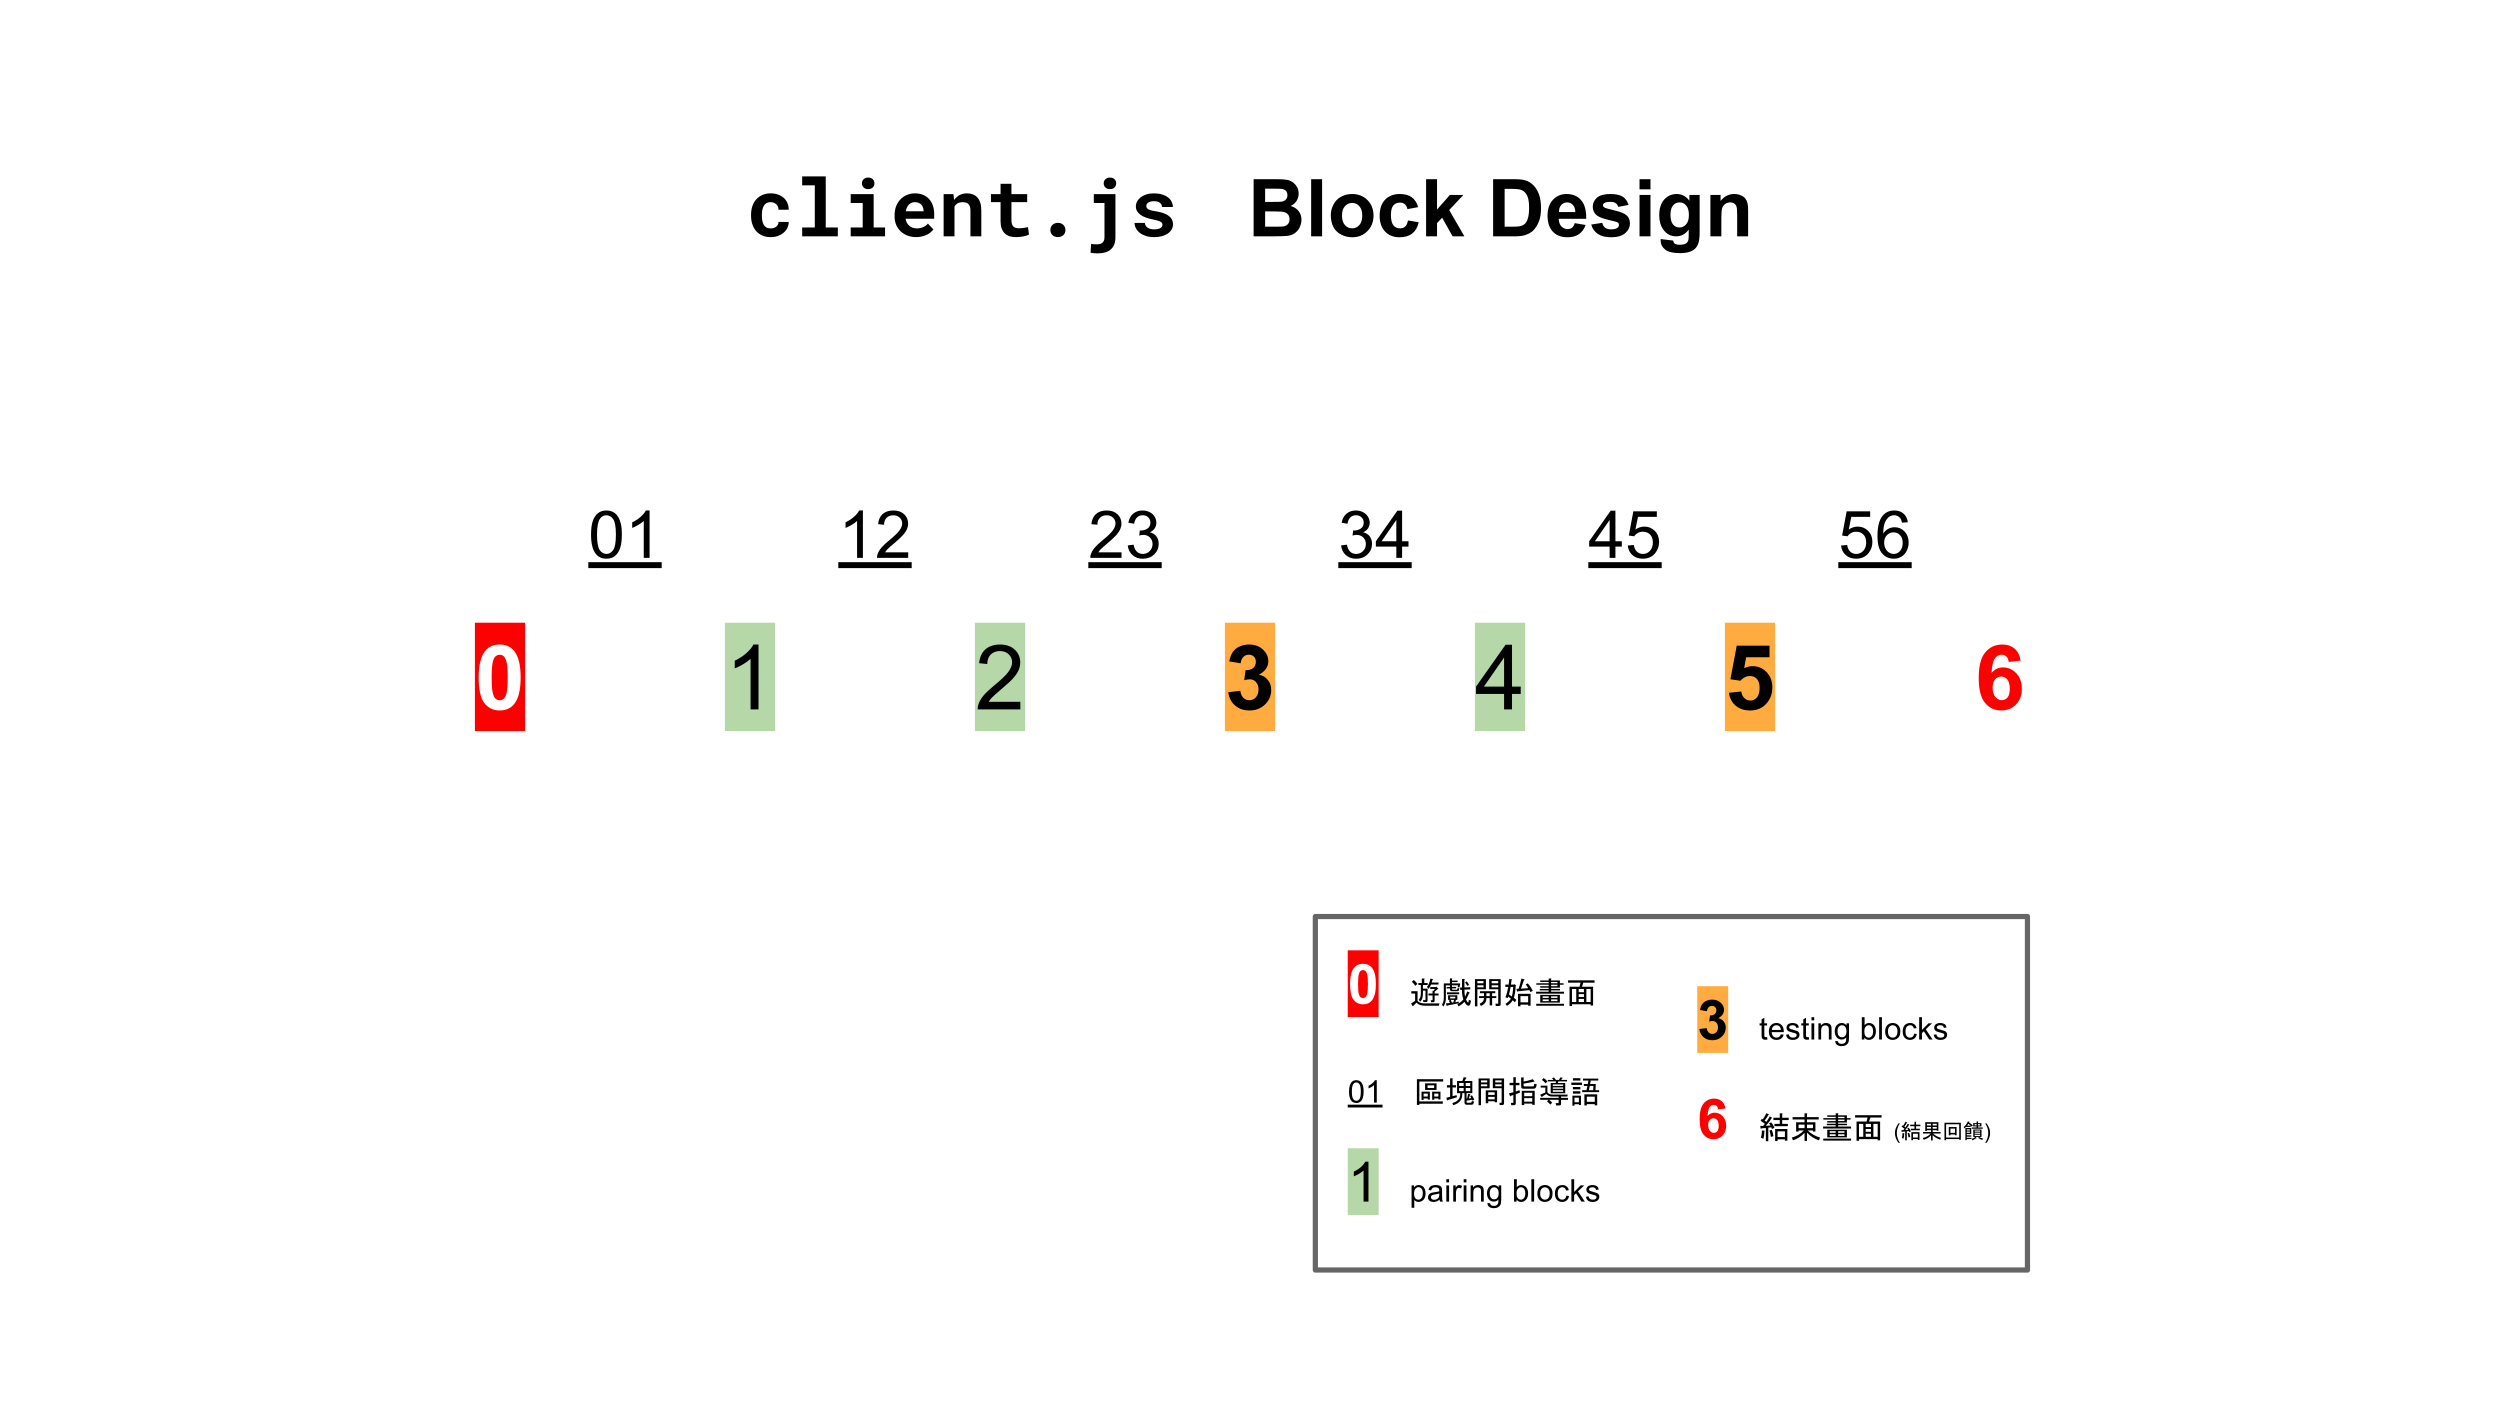 <svg version="1.1" viewBox="0.0 0.0 960.0 540.0" fill="none" stroke="none" stroke-linecap="square" stroke-miterlimit="10" xmlns:xlink="http://www.w3.org/1999/xlink" xmlns="http://www.w3.org/2000/svg"><rect x="0.0" y="0.0" width="960.0" height="540.0" fill="#333333" stroke="none"/><clipPath id="g5af378a958_0_2.0"><path d="m0 0l960.0 0l0 540.0l-960.0 0l0 -540.0z" clip-rule="nonzero"/></clipPath><g clip-path="url(#g5af378a958_0_2.0)"><path fill="#ffffff" d="m0 0l960.0 0l0 540.0l-960.0 0z" fill-rule="evenodd"/><path fill="#000000" fill-opacity="0.0" d="m110.835 230.121l738.331 0l0 55.654l-738.331 0z" fill-rule="evenodd"/><path fill="#ff0000" d="m182.363 239.121l19.274 0l0 41.6l-19.274 0l0 -41.6z" fill-rule="nonzero"/><path fill="#b6d7a8" d="m278.363 239.121l19.274 0l0 41.6l-19.274 0l0 -41.6z" fill-rule="nonzero"/><path fill="#b6d7a8" d="m374.363 239.121l19.274 0l0 41.6l-19.274 0l0 -41.6z" fill-rule="nonzero"/><path fill="#ffab40" d="m470.363 239.121l19.274 0l0 41.6l-19.274 0l0 -41.6z" fill-rule="nonzero"/><path fill="#b6d7a8" d="m566.363 239.121l19.274 0l0 41.6l-19.274 0l0 -41.6z" fill-rule="nonzero"/><path fill="#ffab40" d="m662.363 239.121l19.274 0l0 41.6l-19.274 0l0 -41.6z" fill-rule="nonzero"/><path fill="#000000" fill-opacity="0.0" d="m182.363 241.027l19.274 0l0 39.851l-19.274 0l0 -39.851z" fill-rule="nonzero"/><path fill="#ffffff" d="m191.879 247.494q3.594 0 5.625 2.562q2.422 3.047 2.422 10.109q0 7.047 -2.438 10.125q-2.016 2.531 -5.609 2.531q-3.625 0 -5.844 -2.781q-2.219 -2.781 -2.219 -9.922q0 -7.016 2.438 -10.094q2.016 -2.531 5.625 -2.531zm0 3.938q-0.875 0 -1.547 0.562q-0.672 0.547 -1.047 1.969q-0.484 1.844 -0.484 6.203q0 4.359 0.438 6.0q0.438 1.625 1.094 2.172q0.672 0.547 1.547 0.547q0.859 0 1.531 -0.547q0.688 -0.562 1.047 -1.984q0.5 -1.828 0.5 -6.188q0 -4.359 -0.453 -5.984q-0.438 -1.641 -1.109 -2.188q-0.656 -0.562 -1.516 -0.562z" fill-rule="nonzero"/><path fill="#010000" fill-opacity="0.0" d="m230.363 241.027l0 0l0 39.851l0 0l0 -39.851z" fill-rule="nonzero"/><path fill="#010000" fill-opacity="0.0" d="m278.363 241.027l0 0l0 39.851l0 0l0 -39.851z" fill-rule="nonzero"/><path fill="#000000" fill-opacity="0.0" d="m278.363 241.027l19.274 0l0 39.851l-19.274 0l0 -39.851z" fill-rule="nonzero"/><path fill="#000000" d="m291.269 272.401l-3.047 0l0 -19.406q-1.094 1.047 -2.891 2.094q-1.781 1.047 -3.188 1.578l0 -2.953q2.547 -1.203 4.453 -2.906q1.922 -1.703 2.719 -3.312l1.953 0l0 24.906z" fill-rule="nonzero"/><path fill="#000000" fill-opacity="0.0" d="m374.363 241.027l19.274 0l0 39.851l-19.274 0l0 -39.851z" fill-rule="nonzero"/><path fill="#000000" d="m391.816 269.479l0 2.922l-16.406 0q-0.031 -1.094 0.359 -2.109q0.625 -1.688 2.0 -3.312q1.375 -1.625 3.984 -3.75q4.047 -3.312 5.469 -5.25q1.422 -1.938 1.422 -3.672q0 -1.812 -1.297 -3.047q-1.297 -1.25 -3.375 -1.25q-2.203 0 -3.531 1.328q-1.312 1.312 -1.328 3.656l-3.125 -0.328q0.328 -3.5 2.422 -5.328q2.094 -1.844 5.625 -1.844q3.578 0 5.656 1.984q2.078 1.969 2.078 4.906q0 1.484 -0.609 2.922q-0.609 1.438 -2.016 3.031q-1.406 1.594 -4.703 4.359q-2.734 2.312 -3.516 3.141q-0.781 0.812 -1.281 1.641l12.172 0z" fill-rule="nonzero"/><path fill="#000000" fill-opacity="0.0" d="m470.363 241.027l19.274 0l0 39.851l-19.274 0l0 -39.851z" fill-rule="nonzero"/><path fill="#000000" d="m471.66 265.823l4.609 -0.562q0.219 1.766 1.188 2.703q0.969 0.922 2.328 0.922q1.469 0 2.469 -1.109q1.016 -1.125 1.016 -3.031q0 -1.781 -0.969 -2.828q-0.953 -1.062 -2.344 -1.062q-0.906 0 -2.188 0.359l0.531 -3.875q1.922 0.047 2.938 -0.828q1.016 -0.891 1.016 -2.375q0 -1.25 -0.75 -1.984q-0.734 -0.75 -1.969 -0.75q-1.219 0 -2.078 0.844q-0.859 0.844 -1.047 2.469l-4.391 -0.734q0.453 -2.25 1.375 -3.594q0.922 -1.359 2.578 -2.125q1.656 -0.766 3.703 -0.766q3.5 0 5.609 2.234q1.75 1.828 1.75 4.125q0 3.266 -3.578 5.219q2.141 0.453 3.406 2.047q1.281 1.578 1.281 3.828q0 3.266 -2.391 5.578q-2.375 2.297 -5.938 2.297q-3.359 0 -5.578 -1.938q-2.219 -1.938 -2.578 -5.062z" fill-rule="nonzero"/><path fill="#000000" fill-opacity="0.0" d="m566.363 241.027l19.274 0l0 39.851l-19.274 0l0 -39.851z" fill-rule="nonzero"/><path fill="#000000" d="m577.566 272.401l0 -5.938l-10.766 0l0 -2.797l11.328 -16.078l2.484 0l0 16.078l3.344 0l0 2.797l-3.344 0l0 5.938l-3.047 0zm0 -8.734l0 -11.188l-7.766 11.188l7.766 0z" fill-rule="nonzero"/><path fill="#000000" fill-opacity="0.0" d="m662.363 241.027l19.274 0l0 39.851l-19.274 0l0 -39.851z" fill-rule="nonzero"/><path fill="#000000" d="m663.91 266.026l4.734 -0.5q0.203 1.609 1.203 2.547q1.0 0.938 2.297 0.938q1.484 0 2.516 -1.203q1.031 -1.203 1.031 -3.641q0 -2.297 -1.031 -3.438q-1.016 -1.141 -2.656 -1.141q-2.047 0 -3.672 1.812l-3.859 -0.562l2.438 -12.906l12.578 0l0 4.453l-8.969 0l-0.75 4.203q1.594 -0.781 3.25 -0.781q3.172 0 5.359 2.297q2.203 2.297 2.203 5.969q0 3.062 -1.766 5.469q-2.422 3.281 -6.719 3.281q-3.438 0 -5.609 -1.844q-2.156 -1.844 -2.578 -4.953z" fill-rule="nonzero"/><path fill="#ff0000" d="m775.941 253.666l-4.594 0.516q-0.172 -1.422 -0.891 -2.094q-0.703 -0.688 -1.844 -0.688q-1.5 0 -2.547 1.359q-1.031 1.344 -1.312 5.625q1.781 -2.094 4.422 -2.094q2.984 0 5.094 2.266q2.125 2.266 2.125 5.859q0 3.797 -2.234 6.109q-2.219 2.297 -5.734 2.297q-3.75 0 -6.172 -2.922q-2.422 -2.922 -2.422 -9.562q0 -6.828 2.516 -9.828q2.531 -3.016 6.562 -3.016q2.828 0 4.672 1.578q1.859 1.578 2.359 4.594zm-10.781 10.375q0 2.312 1.062 3.578q1.078 1.266 2.453 1.266q1.312 0 2.188 -1.031q0.891 -1.031 0.891 -3.391q0 -2.422 -0.953 -3.547q-0.953 -1.125 -2.375 -1.125q-1.359 0 -2.312 1.078q-0.953 1.078 -0.953 3.172z" fill-rule="nonzero"/><path fill="#000000" fill-opacity="0.0" d="m110.835 180.908l738.331 0l0 55.654l-738.331 0z" fill-rule="evenodd"/><path fill="#000000" fill-opacity="0.0" d="m225.914 191.299l28.173 0l0 29.125l-28.173 0l0 -29.125z" fill-rule="nonzero"/><path fill="#000000" d="m226.961 205.291q0 -3.219 0.656 -5.172q0.672 -1.969 1.969 -3.031q1.312 -1.062 3.297 -1.062q1.453 0 2.547 0.594q1.109 0.578 1.828 1.688q0.719 1.109 1.125 2.703q0.406 1.578 0.406 4.281q0 3.188 -0.656 5.156q-0.656 1.953 -1.969 3.031q-1.297 1.062 -3.281 1.062q-2.625 0 -4.125 -1.891q-1.797 -2.25 -1.797 -7.359zm2.297 0q0 4.453 1.031 5.938q1.047 1.484 2.594 1.484q1.531 0 2.578 -1.484q1.047 -1.484 1.047 -5.938q0 -4.484 -1.047 -5.953q-1.047 -1.469 -2.609 -1.469q-1.531 0 -2.453 1.297q-1.141 1.656 -1.141 6.125zm20.18 8.938l-2.234 0l0 -14.188q-0.797 0.766 -2.109 1.531q-1.297 0.766 -2.328 1.156l0 -2.156q1.859 -0.875 3.25 -2.125q1.406 -1.25 1.984 -2.422l1.438 0l0 18.203z" fill-rule="nonzero"/><path fill="#000000" fill-opacity="0.0" d="m273.914 191.299l0 0l0 29.125l0 0l0 -29.125z" fill-rule="nonzero"/><path fill="#000000" fill-opacity="0.0" d="m321.914 191.299l0 0l0 29.125l0 0l0 -29.125z" fill-rule="nonzero"/><path fill="#000000" fill-opacity="0.0" d="m321.914 191.299l28.173 0l0 29.125l-28.173 0l0 -29.125z" fill-rule="nonzero"/><path fill="#000000" d="m331.351 214.228l-2.234 0l0 -14.188q-0.797 0.766 -2.109 1.531q-1.297 0.766 -2.328 1.156l0 -2.156q1.859 -0.875 3.25 -2.125q1.406 -1.25 1.984 -2.422l1.438 0l0 18.203zm17.399 -2.141l0 2.141l-11.984 0q-0.031 -0.797 0.266 -1.547q0.453 -1.219 1.453 -2.406q1.016 -1.188 2.922 -2.75q2.953 -2.422 3.984 -3.828q1.047 -1.422 1.047 -2.688q0 -1.328 -0.953 -2.234q-0.938 -0.906 -2.453 -0.906q-1.609 0 -2.578 0.969q-0.969 0.953 -0.984 2.672l-2.281 -0.234q0.234 -2.562 1.766 -3.906q1.531 -1.344 4.125 -1.344q2.609 0 4.125 1.453q1.516 1.438 1.516 3.578q0 1.094 -0.453 2.141q-0.438 1.047 -1.469 2.219q-1.031 1.156 -3.422 3.188q-2.0 1.688 -2.578 2.281q-0.562 0.594 -0.938 1.203l8.891 0z" fill-rule="nonzero"/><path fill="#000000" fill-opacity="0.0" d="m369.914 191.299l0 0l0 29.125l0 0l0 -29.125z" fill-rule="nonzero"/><path fill="#000000" fill-opacity="0.0" d="m417.914 191.299l0 0l0 29.125l0 0l0 -29.125z" fill-rule="nonzero"/><path fill="#000000" fill-opacity="0.0" d="m417.914 191.299l28.173 0l0 29.125l-28.173 0l0 -29.125z" fill-rule="nonzero"/><path fill="#000000" d="m430.664 212.088l0 2.141l-11.984 0q-0.031 -0.797 0.266 -1.547q0.453 -1.219 1.453 -2.406q1.016 -1.188 2.922 -2.75q2.953 -2.422 3.984 -3.828q1.047 -1.422 1.047 -2.688q0 -1.328 -0.953 -2.234q-0.938 -0.906 -2.453 -0.906q-1.609 0 -2.578 0.969q-0.969 0.953 -0.984 2.672l-2.281 -0.234q0.234 -2.562 1.766 -3.906q1.531 -1.344 4.125 -1.344q2.609 0 4.125 1.453q1.516 1.438 1.516 3.578q0 1.094 -0.453 2.141q-0.438 1.047 -1.469 2.219q-1.031 1.156 -3.422 3.188q-2.0 1.688 -2.578 2.281q-0.562 0.594 -0.938 1.203l8.891 0zm2.399 -2.641l2.234 -0.297q0.375 1.891 1.297 2.734q0.922 0.828 2.25 0.828q1.562 0 2.641 -1.094q1.094 -1.094 1.094 -2.703q0 -1.531 -1.0 -2.516q-1.0 -1.0 -2.547 -1.0q-0.641 0 -1.578 0.25l0.25 -1.953q0.219 0.016 0.359 0.016q1.422 0 2.547 -0.734q1.141 -0.75 1.141 -2.297q0 -1.219 -0.828 -2.016q-0.828 -0.812 -2.125 -0.812q-1.312 0 -2.172 0.828q-0.859 0.812 -1.109 2.438l-2.234 -0.391q0.406 -2.25 1.859 -3.469q1.453 -1.234 3.594 -1.234q1.484 0 2.734 0.641q1.25 0.625 1.906 1.734q0.672 1.094 0.672 2.328q0 1.188 -0.641 2.156q-0.625 0.953 -1.859 1.531q1.609 0.359 2.5 1.531q0.891 1.172 0.891 2.922q0 2.375 -1.734 4.031q-1.734 1.656 -4.375 1.656q-2.391 0 -3.969 -1.422q-1.578 -1.422 -1.797 -3.688z" fill-rule="nonzero"/><path fill="#000000" fill-opacity="0.0" d="m465.914 191.299l0 0l0 29.125l0 0l0 -29.125z" fill-rule="nonzero"/><path fill="#000000" fill-opacity="0.0" d="m513.914 191.299l0 0l0 29.125l0 0l0 -29.125z" fill-rule="nonzero"/><path fill="#000000" fill-opacity="0.0" d="m513.914 191.299l28.173 0l0 29.125l-28.173 0l0 -29.125z" fill-rule="nonzero"/><path fill="#000000" d="m514.976 209.447l2.234 -0.297q0.375 1.891 1.297 2.734q0.922 0.828 2.25 0.828q1.562 0 2.641 -1.094q1.094 -1.094 1.094 -2.703q0 -1.531 -1.0 -2.516q-1.0 -1.0 -2.547 -1.0q-0.641 0 -1.578 0.25l0.25 -1.953q0.219 0.016 0.359 0.016q1.422 0 2.547 -0.734q1.141 -0.75 1.141 -2.297q0 -1.219 -0.828 -2.016q-0.828 -0.812 -2.125 -0.812q-1.312 0 -2.172 0.828q-0.859 0.812 -1.109 2.438l-2.234 -0.391q0.406 -2.25 1.859 -3.469q1.453 -1.234 3.594 -1.234q1.484 0 2.734 0.641q1.25 0.625 1.906 1.734q0.672 1.094 0.672 2.328q0 1.188 -0.641 2.156q-0.625 0.953 -1.859 1.531q1.609 0.359 2.5 1.531q0.891 1.172 0.891 2.922q0 2.375 -1.734 4.031q-1.734 1.656 -4.375 1.656q-2.391 0 -3.969 -1.422q-1.578 -1.422 -1.797 -3.688zm21.211 4.781l0 -4.344l-7.859 0l0 -2.031l8.266 -11.75l1.812 0l0 11.75l2.453 0l0 2.031l-2.453 0l0 4.344l-2.219 0zm0 -6.375l0 -8.188l-5.672 8.188l5.672 0z" fill-rule="nonzero"/><path fill="#000000" fill-opacity="0.0" d="m561.914 191.299l0 0l0 29.125l0 0l0 -29.125z" fill-rule="nonzero"/><path fill="#000000" fill-opacity="0.0" d="m609.914 191.299l0 0l0 29.125l0 0l0 -29.125z" fill-rule="nonzero"/><path fill="#000000" fill-opacity="0.0" d="m609.914 191.299l28.173 0l0 29.125l-28.173 0l0 -29.125z" fill-rule="nonzero"/><path fill="#000000" d="m618.101 214.228l0 -4.344l-7.859 0l0 -2.031l8.266 -11.75l1.812 0l0 11.75l2.453 0l0 2.031l-2.453 0l0 4.344l-2.219 0zm0 -6.375l0 -8.188l-5.672 8.188l5.672 0zm6.946 1.625l2.344 -0.203q0.25 1.719 1.203 2.578q0.953 0.859 2.281 0.859q1.609 0 2.719 -1.203q1.109 -1.219 1.109 -3.234q0 -1.906 -1.062 -3.0q-1.062 -1.094 -2.797 -1.094q-1.078 0 -1.953 0.484q-0.859 0.484 -1.359 1.266l-2.078 -0.281l1.75 -9.312l9.016 0l0 2.141l-7.234 0l-0.984 4.859q1.641 -1.125 3.438 -1.125q2.375 0 4.0 1.641q1.641 1.641 1.641 4.234q0 2.453 -1.438 4.25q-1.75 2.203 -4.766 2.203q-2.469 0 -4.031 -1.391q-1.562 -1.391 -1.797 -3.672z" fill-rule="nonzero"/><path fill="#000000" fill-opacity="0.0" d="m657.914 191.299l0 0l0 29.125l0 0l0 -29.125z" fill-rule="nonzero"/><path fill="#000000" fill-opacity="0.0" d="m705.914 191.299l0 0l0 29.125l0 0l0 -29.125z" fill-rule="nonzero"/><path fill="#000000" fill-opacity="0.0" d="m705.914 191.299l28.173 0l0 29.125l-28.173 0l0 -29.125z" fill-rule="nonzero"/><path fill="#000000" d="m706.961 209.478l2.344 -0.203q0.25 1.719 1.203 2.578q0.953 0.859 2.281 0.859q1.609 0 2.719 -1.203q1.109 -1.219 1.109 -3.234q0 -1.906 -1.062 -3.0q-1.062 -1.094 -2.797 -1.094q-1.078 0 -1.953 0.484q-0.859 0.484 -1.359 1.266l-2.078 -0.281l1.75 -9.312l9.016 0l0 2.141l-7.234 0l-0.984 4.859q1.641 -1.125 3.438 -1.125q2.375 0 4.0 1.641q1.641 1.641 1.641 4.234q0 2.453 -1.438 4.25q-1.75 2.203 -4.766 2.203q-2.469 0 -4.031 -1.391q-1.562 -1.391 -1.797 -3.672zm25.649 -8.938l-2.219 0.172q-0.297 -1.312 -0.844 -1.906q-0.906 -0.953 -2.219 -0.953q-1.062 0 -1.875 0.594q-1.047 0.766 -1.656 2.234q-0.609 1.469 -0.625 4.203q0.797 -1.234 1.953 -1.828q1.172 -0.594 2.438 -0.594q2.234 0 3.797 1.641q1.562 1.641 1.562 4.234q0 1.703 -0.734 3.172q-0.734 1.469 -2.031 2.25q-1.281 0.781 -2.906 0.781q-2.781 0 -4.547 -2.047q-1.75 -2.047 -1.75 -6.75q0 -5.25 1.938 -7.641q1.703 -2.078 4.562 -2.078q2.141 0 3.5 1.203q1.375 1.188 1.656 3.312zm-9.094 7.812q0 1.156 0.484 2.203q0.484 1.047 1.359 1.609q0.891 0.547 1.844 0.547q1.422 0 2.422 -1.141q1.016 -1.141 1.016 -3.094q0 -1.875 -1.0 -2.953q-1.0 -1.094 -2.516 -1.094q-1.516 0 -2.562 1.094q-1.047 1.078 -1.047 2.828z" fill-rule="nonzero"/><path fill="#000000" fill-opacity="0.0" d="m734.086 191.299l0 0l0 29.125l0 0l0 -29.125z" fill-rule="nonzero"/><path fill="#000000" d="m225.914 215.875l28.173 0l0 2.28l-28.173 0l0 -2.28z" fill-rule="nonzero"/><path fill="#000000" d="m321.914 215.875l28.173 0l0 2.28l-28.173 0l0 -2.28z" fill-rule="nonzero"/><path fill="#000000" d="m417.914 215.875l28.173 0l0 2.28l-28.173 0l0 -2.28z" fill-rule="nonzero"/><path fill="#000000" d="m513.914 215.875l28.173 0l0 2.28l-28.173 0l0 -2.28z" fill-rule="nonzero"/><path fill="#000000" d="m609.914 215.875l28.173 0l0 2.28l-28.173 0l0 -2.28z" fill-rule="nonzero"/><path fill="#000000" d="m705.914 215.875l28.173 0l0 2.28l-28.173 0l0 -2.28z" fill-rule="nonzero"/><path fill="#000000" fill-opacity="0.0" d="m265.087 52.31l429.827 0l0 57.512l-429.827 0z" fill-rule="evenodd"/><path fill="#000000" d="m295.936 87.718q0.609 0 1.156 -0.172q0.562 -0.188 0.984 -0.516q0.422 -0.328 0.641 -0.781q0.234 -0.469 0.219 -1.031l3.922 0q0.016 1.25 -0.531 2.328q-0.531 1.078 -1.484 1.859q-0.938 0.781 -2.188 1.219q-1.25 0.438 -2.641 0.438q-1.891 0 -3.312 -0.625q-1.422 -0.641 -2.375 -1.75q-0.953 -1.109 -1.438 -2.594q-0.484 -1.5 -0.484 -3.203l0 -0.453q0 -1.703 0.469 -3.188q0.484 -1.5 1.438 -2.594q0.969 -1.109 2.375 -1.75q1.422 -0.656 3.297 -0.656q1.5 0 2.766 0.453q1.281 0.453 2.188 1.266q0.922 0.812 1.422 1.984q0.516 1.156 0.5 2.594l-3.922 0q0.016 -0.609 -0.188 -1.141q-0.203 -0.547 -0.609 -0.922q-0.406 -0.391 -0.984 -0.625q-0.562 -0.234 -1.234 -0.234q-0.984 0 -1.641 0.406q-0.641 0.406 -1.016 1.078q-0.375 0.672 -0.547 1.547q-0.156 0.859 -0.156 1.781l0 0.453q0 0.938 0.156 1.812q0.156 0.875 0.531 1.547q0.375 0.672 1.031 1.078q0.656 0.391 1.656 0.391zm12.1 -19.969l9.047 0l0 19.609l4.641 0l0 3.391l-13.688 0l0 -3.391l4.844 0l0 -16.203l-4.844 0l0 -3.406zm18.631 6.797l8.812 0l0 12.812l4.391 0l0 3.391l-13.203 0l0 -3.391l4.609 0l0 -9.406l-4.609 0l0 -3.406zm4.312 -4.141q0 -0.484 0.172 -0.891q0.172 -0.406 0.484 -0.703q0.312 -0.297 0.75 -0.453q0.453 -0.172 0.984 -0.172q1.109 0 1.75 0.625q0.656 0.625 0.656 1.594q0 0.969 -0.656 1.594q-0.641 0.625 -1.75 0.625q-0.531 0 -0.984 -0.156q-0.438 -0.172 -0.75 -0.469q-0.312 -0.297 -0.484 -0.703q-0.172 -0.406 -0.172 -0.891zm20.834 20.641q-1.875 0 -3.406 -0.609q-1.516 -0.609 -2.609 -1.656q-1.094 -1.062 -1.688 -2.484q-0.594 -1.438 -0.594 -3.078l0 -0.594q0 -1.859 0.578 -3.391q0.594 -1.531 1.641 -2.641q1.047 -1.109 2.484 -1.719q1.438 -0.625 3.125 -0.625q1.75 0 3.125 0.578q1.375 0.578 2.312 1.625q0.953 1.047 1.453 2.531q0.5 1.469 0.5 3.25l0 1.766l-11.0 0q0.125 0.828 0.484 1.516q0.375 0.672 0.938 1.172q0.578 0.484 1.312 0.766q0.734 0.266 1.594 0.266q0.625 0 1.219 -0.125q0.609 -0.125 1.156 -0.359q0.562 -0.234 1.031 -0.578q0.484 -0.344 0.844 -0.797l2.094 2.234q-0.391 0.562 -1.016 1.094q-0.625 0.531 -1.469 0.953q-0.844 0.406 -1.875 0.656q-1.031 0.25 -2.234 0.25zm-0.5 -13.422q-0.703 0 -1.281 0.25q-0.578 0.234 -1.031 0.703q-0.438 0.469 -0.734 1.109q-0.297 0.641 -0.453 1.438l6.828 0l0 -0.328q-0.031 -0.656 -0.266 -1.234q-0.219 -0.594 -0.641 -1.016q-0.406 -0.438 -1.016 -0.672q-0.609 -0.25 -1.406 -0.25zm14.803 -3.078l0.266 2.25q0.859 -1.203 2.094 -1.875q1.25 -0.672 2.766 -0.672q1.234 0 2.25 0.359q1.016 0.359 1.75 1.156q0.75 0.781 1.156 2.016q0.422 1.234 0.422 3.0l0 9.969l-4.172 0l0 -9.906q0 -0.969 -0.219 -1.578q-0.219 -0.625 -0.625 -0.984q-0.391 -0.359 -0.969 -0.5q-0.562 -0.141 -1.281 -0.141q-1.062 0 -1.812 0.422q-0.75 0.422 -1.219 1.172l0 11.516l-4.172 0l0 -16.203l3.766 0zm22.272 -3.953l0 3.953l6.047 0l0 3.078l-6.047 0l0 6.953q0 0.891 0.203 1.484q0.203 0.594 0.562 0.953q0.375 0.344 0.906 0.5q0.531 0.141 1.203 0.141q0.469 0 0.969 -0.047q0.5 -0.047 0.953 -0.109q0.469 -0.078 0.859 -0.141q0.406 -0.078 0.688 -0.156l0.406 2.859q-0.438 0.25 -1.031 0.438q-0.578 0.188 -1.234 0.297q-0.656 0.125 -1.375 0.188q-0.703 0.078 -1.391 0.078q-1.328 0 -2.422 -0.344q-1.078 -0.359 -1.859 -1.094q-0.766 -0.75 -1.188 -1.891q-0.422 -1.141 -0.422 -2.75l0 -7.359l-3.688 0l0 -3.078l3.688 0l0 -3.953l4.172 0zm14.959 17.75q0 -0.594 0.188 -1.094q0.203 -0.5 0.578 -0.859q0.375 -0.375 0.906 -0.594q0.547 -0.219 1.219 -0.219q0.672 0 1.203 0.219q0.547 0.219 0.906 0.594q0.375 0.359 0.578 0.859q0.203 0.5 0.203 1.094q0 0.562 -0.203 1.062q-0.203 0.484 -0.578 0.859q-0.359 0.359 -0.906 0.562q-0.531 0.219 -1.203 0.219q-0.672 0 -1.219 -0.219q-0.531 -0.203 -0.906 -0.562q-0.375 -0.375 -0.578 -0.859q-0.188 -0.5 -0.188 -1.062zm16.678 -13.797l8.297 0l0 16.578q0 1.609 -0.469 2.766q-0.469 1.172 -1.359 1.922q-0.875 0.766 -2.141 1.125q-1.266 0.359 -2.906 0.359q-0.672 0 -1.359 -0.062q-0.688 -0.047 -1.312 -0.203l0.203 -3.375q0.188 0.047 0.5 0.078q0.328 0.047 0.656 0.062q0.344 0.016 0.641 0.016q0.312 0.016 0.469 0.016q0.594 0 1.125 -0.141q0.531 -0.125 0.906 -0.438q0.391 -0.312 0.609 -0.828q0.234 -0.516 0.234 -1.297l0 -13.172l-4.094 0l0 -3.406zm3.797 -4.141q0 -0.484 0.172 -0.891q0.172 -0.406 0.484 -0.703q0.312 -0.297 0.75 -0.453q0.438 -0.172 0.984 -0.172q1.109 0 1.75 0.625q0.656 0.625 0.656 1.594q0 0.969 -0.656 1.594q-0.641 0.625 -1.75 0.625q-0.547 0 -0.984 -0.156q-0.438 -0.172 -0.75 -0.469q-0.312 -0.297 -0.484 -0.703q-0.172 -0.406 -0.172 -0.891zm22.569 15.891q0 -0.359 -0.172 -0.641q-0.172 -0.297 -0.625 -0.531q-0.438 -0.25 -1.172 -0.453q-0.734 -0.219 -1.859 -0.438q-1.422 -0.281 -2.594 -0.703q-1.172 -0.438 -2.016 -1.031q-0.828 -0.609 -1.312 -1.406q-0.469 -0.797 -0.469 -1.828q0 -1.0 0.484 -1.906q0.484 -0.922 1.375 -1.609q0.906 -0.688 2.188 -1.094q1.281 -0.406 2.906 -0.406q1.688 0 3.031 0.406q1.359 0.391 2.281 1.094q0.938 0.688 1.438 1.656q0.5 0.953 0.5 2.078l-4.172 0q0 -0.953 -0.766 -1.578q-0.75 -0.641 -2.312 -0.641q-1.453 0 -2.203 0.531q-0.734 0.516 -0.734 1.281q0 0.359 0.141 0.672q0.156 0.297 0.531 0.547q0.391 0.25 1.047 0.453q0.656 0.203 1.688 0.344q1.469 0.234 2.719 0.609q1.25 0.375 2.156 0.969q0.922 0.594 1.438 1.438q0.516 0.844 0.516 2.016q0 1.078 -0.516 1.984q-0.516 0.906 -1.469 1.562q-0.938 0.656 -2.297 1.031q-1.344 0.359 -3.0 0.359q-1.828 0 -3.234 -0.469q-1.391 -0.484 -2.344 -1.25q-0.938 -0.781 -1.422 -1.75q-0.484 -0.984 -0.484 -1.984l3.969 0q0.047 0.672 0.359 1.141q0.312 0.469 0.797 0.766q0.5 0.281 1.141 0.422q0.641 0.141 1.312 0.141q1.531 0 2.344 -0.5q0.812 -0.5 0.812 -1.281z" fill-rule="nonzero"/><path fill="#000000" d="m481.389 68.812l8.766 0q2.609 0 3.891 0.219q1.281 0.203 2.281 0.891q1.016 0.688 1.688 1.844q0.672 1.141 0.672 2.562q0 1.547 -0.828 2.844q-0.828 1.281 -2.25 1.922q2.0 0.578 3.078 1.984q1.078 1.406 1.078 3.312q0 1.5 -0.703 2.922q-0.688 1.406 -1.891 2.25q-1.203 0.844 -2.969 1.031q-1.109 0.125 -5.344 0.156l-7.469 0l0 -21.938zm4.422 3.641l0 5.078l2.906 0q2.594 0 3.219 -0.078q1.141 -0.125 1.781 -0.781q0.656 -0.656 0.656 -1.719q0 -1.016 -0.562 -1.641q-0.562 -0.641 -1.656 -0.781q-0.672 -0.078 -3.797 -0.078l-2.547 0zm0 8.734l0 5.859l4.109 0q2.391 0 3.031 -0.125q0.984 -0.188 1.609 -0.875q0.625 -0.703 0.625 -1.875q0 -0.984 -0.484 -1.672q-0.469 -0.688 -1.375 -1.0q-0.906 -0.312 -3.938 -0.312l-3.578 0zm17.67 9.562l0 -21.938l4.203 0l0 21.938l-4.203 0zm7.549 -8.172q0 -2.094 1.031 -4.047q1.031 -1.969 2.922 -3.0q1.891 -1.031 4.234 -1.031q3.594 0 5.906 2.344q2.312 2.328 2.312 5.906q0 3.609 -2.328 5.984q-2.328 2.375 -5.859 2.375q-2.188 0 -4.172 -0.984q-1.984 -0.984 -3.016 -2.891q-1.031 -1.922 -1.031 -4.656zm4.297 0.219q0 2.375 1.125 3.641q1.125 1.25 2.781 1.25q1.641 0 2.75 -1.25q1.125 -1.266 1.125 -3.672q0 -2.328 -1.125 -3.578q-1.109 -1.266 -2.75 -1.266q-1.656 0 -2.781 1.266q-1.125 1.25 -1.125 3.609zm29.257 -3.25l-4.141 0.75q-0.219 -1.234 -0.969 -1.859q-0.734 -0.641 -1.906 -0.641q-1.578 0 -2.516 1.094q-0.938 1.078 -0.938 3.625q0 2.828 0.953 4.0q0.953 1.172 2.547 1.172q1.203 0 1.969 -0.688q0.766 -0.688 1.078 -2.344l4.125 0.703q-0.641 2.844 -2.469 4.297q-1.828 1.453 -4.891 1.453q-3.484 0 -5.562 -2.203q-2.078 -2.203 -2.078 -6.094q0 -3.938 2.078 -6.125q2.094 -2.188 5.641 -2.188q2.906 0 4.609 1.25q1.719 1.25 2.469 3.797zm3.034 11.203l0 -21.938l4.203 0l0 11.641l4.938 -5.594l5.172 0l-5.438 5.797l5.828 10.094l-4.531 0l-4.0 -7.141l-1.969 2.047l0 5.094l-4.203 0zm25.739 -21.938l8.094 0q2.734 0 4.172 0.406q1.938 0.578 3.312 2.031q1.375 1.453 2.094 3.562q0.719 2.094 0.719 5.172q0 2.719 -0.672 4.672q-0.828 2.391 -2.344 3.875q-1.156 1.125 -3.125 1.75q-1.453 0.469 -3.922 0.469l-8.328 0l0 -21.938zm4.422 3.703l0 14.531l3.312 0q1.859 0 2.688 -0.203q1.078 -0.266 1.781 -0.906q0.719 -0.656 1.156 -2.125q0.453 -1.469 0.453 -4.016q0 -2.547 -0.453 -3.906q-0.438 -1.359 -1.25 -2.125q-0.812 -0.766 -2.047 -1.031q-0.938 -0.219 -3.641 -0.219l-2.0 0zm26.905 13.172l4.188 0.703q-0.797 2.312 -2.547 3.516q-1.75 1.203 -4.359 1.203q-4.156 0 -6.141 -2.703q-1.578 -2.172 -1.578 -5.484q0 -3.953 2.062 -6.188q2.078 -2.234 5.234 -2.234q3.547 0 5.594 2.344q2.047 2.328 1.969 7.172l-10.547 0q0.047 1.875 1.016 2.922q0.984 1.031 2.438 1.031q0.984 0 1.656 -0.531q0.672 -0.547 1.016 -1.75zm0.234 -4.25q-0.047 -1.828 -0.953 -2.766q-0.891 -0.953 -2.172 -0.953q-1.375 0 -2.281 1.0q-0.891 1.0 -0.875 2.719l6.281 0zm6.128 4.781l4.219 -0.641q0.266 1.219 1.094 1.859q0.828 0.641 2.312 0.641q1.625 0 2.453 -0.609q0.547 -0.422 0.547 -1.125q0 -0.469 -0.297 -0.781q-0.312 -0.312 -1.406 -0.562q-5.094 -1.125 -6.453 -2.047q-1.891 -1.297 -1.891 -3.578q0 -2.062 1.625 -3.469q1.641 -1.406 5.078 -1.406q3.25 0 4.844 1.062q1.594 1.062 2.188 3.141l-3.969 0.734q-0.25 -0.938 -0.969 -1.422q-0.703 -0.5 -2.031 -0.5q-1.656 0 -2.375 0.469q-0.484 0.328 -0.484 0.844q0 0.453 0.422 0.766q0.578 0.422 3.938 1.188q3.359 0.766 4.688 1.875q1.312 1.125 1.312 3.125q0 2.188 -1.828 3.766q-1.812 1.562 -5.391 1.562q-3.25 0 -5.156 -1.312q-1.891 -1.328 -2.469 -3.578zm18.534 -13.516l0 -3.891l4.203 0l0 3.891l-4.203 0zm0 18.047l0 -15.891l4.203 0l0 15.891l-4.203 0zm8.127 1.047l4.797 0.578q0.125 0.844 0.562 1.156q0.594 0.453 1.891 0.453q1.641 0 2.469 -0.5q0.547 -0.328 0.828 -1.062q0.203 -0.516 0.203 -1.922l0 -2.328q-1.891 2.578 -4.766 2.578q-3.203 0 -5.078 -2.703q-1.469 -2.141 -1.469 -5.328q0 -4.0 1.922 -6.109q1.938 -2.109 4.797 -2.109q2.938 0 4.859 2.578l0 -2.219l3.938 0l0 14.266q0 2.812 -0.469 4.203q-0.453 1.391 -1.297 2.172q-0.844 0.797 -2.25 1.25q-1.391 0.453 -3.531 0.453q-4.047 0 -5.734 -1.391q-1.688 -1.375 -1.688 -3.5q0 -0.219 0.016 -0.516zm3.75 -9.328q0 2.531 0.984 3.719q0.984 1.172 2.422 1.172q1.547 0 2.609 -1.203q1.062 -1.219 1.062 -3.578q0 -2.469 -1.031 -3.656q-1.016 -1.203 -2.562 -1.203q-1.516 0 -2.5 1.172q-0.984 1.172 -0.984 3.578zm29.82 8.281l-4.203 0l0 -8.109q0 -2.578 -0.266 -3.328q-0.266 -0.766 -0.875 -1.172q-0.609 -0.422 -1.469 -0.422q-1.094 0 -1.969 0.594q-0.859 0.594 -1.188 1.594q-0.312 0.984 -0.312 3.641l0 7.203l-4.203 0l0 -15.891l3.906 0l0 2.328q2.078 -2.688 5.234 -2.688q1.391 0 2.547 0.5q1.156 0.5 1.75 1.281q0.594 0.766 0.812 1.766q0.234 0.984 0.234 2.828l0 9.875z" fill-rule="nonzero"/><path fill="#000000" fill-opacity="0.0" d="m505.094 351.942l273.449 0l0 135.748l-273.449 0z" fill-rule="evenodd"/><path stroke="#666666" stroke-width="2.0" stroke-linejoin="round" stroke-linecap="butt" d="m505.094 351.942l273.449 0l0 135.748l-273.449 0z" fill-rule="evenodd"/><path fill="#000000" fill-opacity="0.0" d="m508.534 355.932l126.143 0l0 119.937l-126.143 0z" fill-rule="evenodd"/><path fill="#ff0000" d="m517.534 364.932l11.862 0l0 25.6l-11.862 0l0 -25.6z" fill-rule="nonzero"/><path fill="#000000" fill-opacity="0.0" d="m517.534 366.104l11.862 0l0 24.525l-11.862 0l0 -24.525z" fill-rule="nonzero"/><path fill="#ffffff" d="m523.394 370.084q2.219 0 3.469 1.578q1.484 1.875 1.484 6.219q0 4.328 -1.5 6.234q-1.234 1.562 -3.453 1.562q-2.234 0 -3.609 -1.719q-1.359 -1.719 -1.359 -6.109q0 -4.312 1.5 -6.203q1.25 -1.562 3.469 -1.562zm0 2.422q-0.531 0 -0.953 0.344q-0.422 0.344 -0.641 1.219q-0.312 1.125 -0.312 3.812q0 2.688 0.266 3.703q0.281 1.0 0.688 1.328q0.422 0.328 0.953 0.328q0.531 0 0.938 -0.328q0.422 -0.344 0.656 -1.219q0.297 -1.125 0.297 -3.812q0 -2.688 -0.281 -3.688q-0.266 -1.0 -0.672 -1.344q-0.406 -0.344 -0.938 -0.344z" fill-rule="nonzero"/><path fill="#000000" d="m542.888 376.318q0.844 0.656 1.406 1.5l-0.797 0.75q-0.562 -0.844 -1.359 -1.547l0.75 -0.703zm5.062 2.672q0.938 -1.125 1.312 -3.188l0.984 0.141q0.188 0.188 -0.141 0.234q-0.141 0.609 -0.328 1.125l2.625 0l0 0.75l-2.859 0q-0.516 1.125 -0.984 1.688l-0.609 -0.75zm1.266 0.047l2.109 0l0.188 -0.188l0.797 0.797q0.047 0.234 -0.234 0.141l-1.172 1.031l0 0.703l1.5 0l0 0.75l-1.5 0l0 1.875q0 0.703 -0.516 0.703l-0.844 0l-0.141 -0.75l0.516 0q0.188 0 0.188 -0.188l0 -1.641l-1.594 0l0 -0.75l1.594 0l0 -1.125l0.281 0.141l0.609 -0.75l-1.781 0l0 -0.75zm3.516 6.281l-0.188 0.891l-5.297 0q-2.25 0 -3.328 -1.172l-1.406 1.406l-0.656 -1.078l1.547 -1.031l0 -2.812l-1.453 0l0 -0.891l2.391 0l0 3.75q0.891 0.938 2.906 0.938l5.484 0zm-5.859 -9.562q0.375 0.047 0.047 0.281l0 1.453l1.312 0l0 0.75l-1.828 0l0 1.406l1.781 0l0 4.453q0 0.703 -0.516 0.703l-1.078 0l-0.188 -0.75l0.797 0q0.188 0 0.188 -0.188l0 -3.469l-0.984 0l0 1.172q0 2.203 -1.078 3.094l-0.516 -0.75q0.797 -0.891 0.797 -2.344l0 -3.328l-0.938 0l0 -0.75l1.312 0l0 -1.734l0.891 0zm16.312 1.078q0.562 0.609 0.938 1.359l-0.656 0.422q-0.375 -0.703 -0.891 -1.359l0.609 -0.422zm-7.969 6.609q0 1.594 -0.938 3.094l-0.562 -0.703q0.703 -1.266 0.703 -2.438l0 -5.766l2.344 0l0 -1.922l0.75 0q0.375 0.047 0.047 0.281l0 0.562l2.156 0l0 0.562l-2.156 0l0 0.516l3.141 0l-0.234 1.5l-0.75 0l0.141 -0.75l-2.297 0l0 0.609l1.594 -0.047l0 0.562l-1.594 0.047l0 0.188q0 0.328 0.422 0.328l1.359 0q0.234 0 0.281 -0.234l0.094 -0.375l0.703 0.047l-0.188 0.656q-0.141 0.469 -0.656 0.469l-1.969 0q-0.844 0 -0.844 -0.797l0 -0.281l-1.266 0.047l0 -0.562l1.266 -0.047l0 -0.609l-1.547 0l0 5.062zm0.047 1.875l1.547 -0.188l-0.469 -0.844l0.562 -0.328l-0.844 0l0 -1.781l3.562 0l0 1.781l-0.516 0l-0.281 0.891l1.312 -0.234l0 0.609q-2.203 0.516 -4.312 0.891q-0.188 0.422 -0.375 0l-0.188 -0.797zm2.812 -0.375l0.281 -0.984l-1.266 0l0.469 1.078l0.516 -0.094zm6.047 -3.891q0.609 0.281 0 0.375q-0.516 1.312 -1.172 2.391q0.516 1.125 0.797 1.125q0.234 0 0.281 -1.031l0.844 0.375l-0.188 0.891q-0.234 1.031 -0.797 1.031q-0.75 0 -1.547 -1.5q-0.938 1.031 -2.297 1.734l-0.422 -0.891q1.453 -0.656 2.297 -1.781q-0.562 -1.688 -0.516 -3.656l-0.703 0l0 -0.891l0.703 0l0 -3.281l0.891 0q0.375 0.047 0.047 0.281l0 2.953l2.25 -0.094l0 0.844l-2.25 0.094q0 1.594 0.234 2.719q0.516 -1.078 0.844 -2.016l0.703 0.328zm-3.797 0.75l-4.688 0l0 -0.75l4.688 0l0 0.75zm-1.5 1.594l0 -0.656l-1.969 0l0 0.656l1.969 0zm13.031 -7.406l4.406 0l0 9.562q0 0.75 -0.75 0.75l-1.125 0l-0.141 -0.891l0.891 0q0.188 0 0.188 -0.188l0 -5.344l-1.734 0l-1.734 0l0 -3.891zm-3.891 7.266l0 -0.75l1.875 0l0 -1.125l-1.547 0l0 -0.75l5.906 0l0 0.75l-1.219 0l0 1.125l1.594 0l0 0.75l-1.594 0l0 2.812l-0.938 0l0 -2.812l-1.266 0q0.094 2.062 -2.109 3.047l-0.469 -0.891q1.641 -0.609 1.641 -2.156l-1.875 0zm1.688 -6.516l-2.344 0l0 0.844l2.344 0l0 -0.844zm0.938 3.141l-3.281 0l0 6.562l-0.938 0l0 -10.453l4.219 0l0 3.891zm1.453 2.625l0 -1.125l-1.266 0l0 1.125l1.266 0zm3.281 -4.922l0 -0.844l-2.531 0l0 0.844l2.531 0zm-2.531 1.547l2.531 0l0 -0.797l-2.531 0l0 0.797zm-5.484 0l2.344 0l0 -0.797l-2.344 0l0 0.797zm15.516 1.547q-0.234 0.281 -0.281 0l-0.234 -0.984l0.844 0q0.516 -1.5 1.078 -3.938l1.125 0.328q0.281 0.234 -0.188 0.328q-0.562 1.688 -1.125 3.234l2.812 -0.188q-0.422 -0.703 -0.984 -1.453l0.797 -0.375q1.078 1.172 1.922 2.859l-0.938 0.469l-0.375 -0.75l-4.453 0.469zm-2.766 -1.688q-0.234 1.5 -0.609 2.906q0.562 0.375 1.125 0.75q0.328 -1.172 0.516 -3.656l-1.031 0zm1.266 4.172q0.375 0.281 0.938 0.75l-0.516 0.984q-0.328 -0.375 -0.844 -0.797q-0.75 1.219 -2.203 2.156l-0.609 -0.75q1.359 -0.891 2.109 -2.016q-0.516 -0.375 -1.031 -0.797l-0.234 0.609l-0.844 -0.375q0.703 -1.734 1.078 -3.938l-1.125 0l0 -0.891l1.266 0q0.141 -1.078 0.281 -2.203l0.844 0.188q0.469 0.141 0 0.328q-0.094 0.844 -0.234 1.688l1.078 0l0.188 -0.188l0.703 0.469l-0.141 0.188q-0.188 3.047 -0.703 4.594zm5.484 2.625l-2.953 0l0 0.609l-0.938 0l0 -4.781l4.828 0l0 4.594l-0.938 0l0 -0.422zm0 -0.891l0 -2.391l-2.953 0l0 2.391l2.953 0zm12.188 -5.625l-3.375 0l0 0.469l3.422 0l0 0.562l-3.422 0l0 0.516l4.969 0l0 0.75l-10.734 0l0 -0.75l4.828 0l0 -0.516l-3.422 0l0 -0.562l3.422 0l0 -0.469l-3.234 0l0 -0.562l3.234 0l0 -0.562l-4.734 0l0 -0.562l4.734 0l0 -0.516l-3.234 0l0 -0.562l3.234 0l0 -0.75l0.891 0q0.375 0.047 0.047 0.281l0 0.469l3.375 0l0 1.078l1.406 0l0 0.562l-1.406 0l0 1.125zm0 5.719l-7.547 0l0 -2.953l7.547 0l0 2.953zm-0.938 -1.781l0 -0.609l-2.438 0l0 0.609l2.438 0zm-3.375 0l0 -0.609l-2.297 0l0 0.609l2.297 0zm3.375 1.219l0 -0.656l-2.438 0l0 0.656l2.438 0zm-8.156 1.031l10.688 0l0 0.75l-10.688 0l0 -0.75zm4.781 -1.031l0 -0.656l-2.297 0l0 0.656l2.297 0zm3.375 -5.719l0 -0.562l-2.438 0l0 0.562l2.438 0zm0 -1.125l0 -0.516l-2.438 0l0 0.516l2.438 0zm13.688 8.531l-0.938 0l0 -0.469l-7.172 0l0 0.656l-0.938 0l0 -7.406l3.844 0l0.375 -1.547l-4.781 0l0 -0.891l10.172 0l0 0.891l-4.312 0l-0.516 1.547l4.266 0l0 7.219zm-6.469 -1.359l0 -4.969l-1.641 0l0 4.969l1.641 0zm2.953 0l0 -1.172l-2.016 0l0 1.172l2.016 0zm0 -1.922l0 -1.078l-2.016 0l0 1.078l2.016 0zm0 -3.047l-2.016 0l0 1.219l2.016 0l0 -1.219zm2.578 0l-1.641 0l0 4.969l1.641 0l0 -4.969z" fill-rule="nonzero"/><path fill="#000000" fill-opacity="0.0" d="m517.534 412.548l13.348 0l0 13.799l-13.348 0l0 -13.799z" fill-rule="nonzero"/><path fill="#000000" d="m518.034 419.177q0 -1.531 0.312 -2.453q0.312 -0.938 0.922 -1.438q0.625 -0.5 1.562 -0.5q0.688 0 1.203 0.281q0.531 0.281 0.875 0.812q0.344 0.516 0.531 1.266q0.188 0.75 0.188 2.031q0 1.516 -0.312 2.438q-0.297 0.922 -0.922 1.438q-0.609 0.5 -1.562 0.5q-1.234 0 -1.953 -0.891q-0.844 -1.062 -0.844 -3.484zm1.078 0q0 2.109 0.5 2.812q0.5 0.703 1.219 0.703q0.734 0 1.219 -0.703q0.5 -0.703 0.5 -2.812q0 -2.125 -0.5 -2.812q-0.484 -0.703 -1.234 -0.703q-0.719 0 -1.156 0.609q-0.547 0.781 -0.547 2.906zm9.564 4.234l-1.047 0l0 -6.719q-0.391 0.359 -1.016 0.734q-0.609 0.359 -1.094 0.531l0 -1.016q0.875 -0.422 1.531 -1.0q0.672 -0.594 0.953 -1.156l0.672 0l0 8.625z" fill-rule="nonzero"/><path fill="#000000" d="m545.03 422.943l9.0 0l0 0.891l-9.0 0l0 0.469l-0.938 0l0 -9.891l10.078 0l0 0.891l-9.141 0l0 7.641zm6.609 -4.406l-4.406 0l0 -2.531l4.406 0l0 2.531zm-0.938 -0.75l0 -1.031l-2.531 0l0 1.031l2.531 0zm2.438 4.406l-0.797 0l0 -0.375l-1.594 0l0 0.516l-0.797 0l0 -3.141l3.188 0l0 3.0zm-0.797 -1.125l0 -1.125l-1.594 0l0 1.125l1.594 0zm-4.078 1.172l0 -0.422l-1.594 0l0 0.562l-0.797 0l0 -3.188l3.188 0l0 3.047l-0.797 0zm0 -1.172l0 -1.125l-1.594 0l0 1.125l1.594 0zm16.922 1.734l0.844 0.188l-0.188 0.656q-0.141 0.562 -0.703 0.562l-2.016 0q-0.75 0 -0.75 -0.938l0 -3.516l-0.844 0l0 0.422q0 3.234 -3.516 4.219l-0.281 -0.844q3.0 -0.797 3.0 -3.422l0 -0.375l-0.656 0l-0.562 0l0 -4.641l2.016 0l0.516 -1.453l1.031 0.141q0.141 0.141 -0.094 0.281l-0.609 1.031l3.0 0l0 4.641l-2.203 0l0 2.109l0.188 0l0.422 -1.828l0.797 0.188q0.141 0.141 -0.094 0.281l-0.469 1.312l0.938 -0.141l-0.375 -0.797l0.656 -0.281q0.562 0.844 0.891 1.734l-0.797 0.281l-0.094 -0.281l-2.062 0.328l0 0.609q0 0.188 0.281 0.188l1.266 0q0.328 0 0.375 -0.281l0.094 -0.375zm-7.453 -8.719q0.375 0.047 0.047 0.281l0 2.344l1.312 0l0 0.891l-1.312 0l0 3.328l1.547 -0.375l0.141 0.797l-3.516 1.078q-0.141 0.328 -0.281 0.094l-0.281 -0.984l1.453 -0.375l0 -3.562l-1.219 0l0 -0.891l1.219 0l0 -2.625l0.891 0zm5.109 2.953l1.734 0l0 -1.172l-1.734 0l0 1.172zm-2.531 0l1.734 0l0 -1.172l-1.734 0l0 1.172zm0 1.969l1.734 0l0 -1.219l-1.734 0l0 1.219zm4.266 0l0 -1.219l-1.734 0l0 1.219l1.734 0zm11.859 4.453q0.188 0 0.188 -0.188l0 -5.391l-1.688 0l-1.688 0l0 -3.75l4.312 0l0 9.469q0 0.75 -0.75 0.75l-0.938 0l-0.094 -0.891l0.656 0zm-2.484 -2.25l-2.484 0l0 0.938l2.484 0l0 -0.938zm0 -1.781l-2.484 0l0 1.031l2.484 0l0 -1.031zm0.938 -0.75l0 4.594l-0.938 0l0 -0.375l-2.484 0l0 0.75l-0.938 0l0 -4.969l4.359 0zm1.734 -3.047l0 -0.75l-2.438 0l0 0.75l2.438 0zm0 0.75l-2.438 0l0 0.75l2.438 0l0 -0.75zm-5.531 0l-2.391 0l0 0.75l2.391 0l0 -0.75zm0 -0.75l0 -0.75l-2.391 0l0 0.75l2.391 0zm0.938 2.25l-3.328 0l0 6.516l-0.938 0l0 -10.266l4.266 0l0 3.75zm13.031 -2.578q1.406 -0.188 3.562 -0.891l0.562 0.797q0.234 0.281 -0.234 0.188q-2.391 0.516 -3.891 0.703l0 0.703q0 0.375 0.328 0.375l3.234 0q0.375 0 0.422 -0.328l0.141 -0.703l0.938 0.234l-0.234 0.938q-0.188 0.75 -1.078 0.75l-3.891 0q-0.797 0 -0.797 -0.844l0 -3.469l0.891 0q0.375 0.047 0.047 0.281l0 1.266zm-4.734 9.094l-0.141 -0.891l0.75 0q0.188 0 0.188 -0.188l0 -2.859l-0.984 0.328q-0.188 0.469 -0.328 0l-0.375 -0.938l1.688 -0.422l0 -2.719l-1.453 0l0 -0.891l1.453 0l0 -2.156l0.891 0q0.375 0.047 0.047 0.281l0 1.875l1.406 0l0 0.891l-1.406 0l0 2.438l1.406 -0.516l0.234 0.891l-1.641 0.656l0 3.469q0 0.75 -0.75 0.75l-0.984 0zm8.062 -3.469l0 -1.312l-3.094 0l0 1.312l3.094 0zm0.938 3.328l-0.938 0l0 -0.469l-3.094 0l0 0.562l-0.938 0l0 -5.484l4.969 0l0 5.391zm-0.938 -2.578l-3.094 0l0 1.359l3.094 0l0 -1.359zm8.109 -6.984l-0.516 -0.703l0.75 -0.234q0.469 0.516 0.75 0.938l1.172 0l0.469 -0.938l0.891 0.094q0.281 0.094 -0.141 0.234l-0.375 0.609l2.25 0l0 0.562l-3.281 0l-0.281 0.609l2.859 0l0 3.938l-5.578 0l0 -3.938l1.922 0l0.094 -0.609l-3.141 0l0 -0.562l2.156 0zm-3.094 4.828l0 -1.875l-1.781 0l0 -0.75l2.578 0l0 2.578q0.656 0.844 1.969 0.844l5.859 0l-0.188 0.75l-2.391 0l0 0.516l2.672 0l0 0.75l-2.672 0l0 1.5q0 0.656 -0.656 0.656l-1.219 0l-0.234 -0.891l0.984 0q0.188 0 0.188 -0.188l0 -1.078l-3.656 0q0.75 0.562 1.172 1.078l-0.703 0.75q-0.562 -0.656 -1.266 -1.266l0.562 -0.562l-3.188 0l0 -0.75l7.078 0l0 -0.516l-2.578 0q-1.266 0 -2.156 -0.984l-1.828 1.172l-0.516 -0.891l1.969 -0.844zm6.844 -0.281l0 -0.609l-3.984 0l0 0.609l3.984 0zm0 -1.172l0 -0.516l-3.984 0l0 0.516l3.984 0zm-3.984 -1.641l0 0.562l3.984 0l0 -0.562l-3.984 0zm-2.719 -0.422q-0.75 -0.844 -1.453 -1.312l0.656 -0.703q0.797 0.422 1.453 1.266l-0.656 0.75zm9.844 -0.281l4.078 0l0 0.891l-4.078 0l0 -0.891zm4.5 -0.797l0 -0.75l5.859 0l0 0.75l-2.906 0l-0.234 1.312l2.156 0l-0.094 2.391l1.406 0l0 0.75l-6.516 0l0 -0.75l1.641 0l0.375 -1.641l-1.359 0l0 -0.75l1.5 0l0.234 -1.312l-2.062 0zm-3.891 0l0 -0.891l2.859 0l0 0.891l-2.859 0zm0 3.375l0 -0.891l2.859 0l0 0.891l-2.859 0zm0 1.641l0 -0.891l2.859 0l0 0.891l-2.859 0zm-0.188 4.641l0 -3.844l3.281 0l0 3.609l-0.797 0l0 -0.328l-1.688 0l0 0.562l-0.797 0zm0.797 -1.312l1.688 0l0 -1.781l-1.688 0l0 1.781zm3.797 1.219l0 -4.266l4.922 0l0 4.219l-0.938 0l0 -0.469l-3.047 0l0 0.516l-0.938 0zm3.984 -1.406l0 -1.969l-3.047 0l0 1.969l3.047 0zm-2.25 -4.453l1.641 0l0.094 -1.641l-1.406 0l-0.328 1.641z" fill-rule="nonzero"/><path fill="#000000" d="m517.534 424.192l13.348 0l0 1.08l-13.348 0l0 -1.08z" fill-rule="nonzero"/><path fill="#b6d7a8" d="m517.534 440.932l11.862 0l0 25.6l-11.862 0l0 -25.6z" fill-rule="nonzero"/><path fill="#000000" fill-opacity="0.0" d="m517.534 442.104l11.862 0l0 24.525l-11.862 0l0 -24.525z" fill-rule="nonzero"/><path fill="#000000" d="m525.487 461.412l-1.875 0l0 -11.938q-0.688 0.641 -1.781 1.281q-1.094 0.641 -1.969 0.969l0 -1.812q1.562 -0.734 2.734 -1.781q1.188 -1.062 1.672 -2.047l1.219 0l0 15.328z" fill-rule="nonzero"/><path fill="#000000" d="m542.044 463.802l0 -8.609l0.953 0l0 0.797q0.344 -0.469 0.766 -0.703q0.438 -0.234 1.047 -0.234q0.797 0 1.406 0.406q0.609 0.406 0.906 1.156q0.312 0.75 0.312 1.641q0 0.953 -0.344 1.719q-0.328 0.766 -0.984 1.172q-0.656 0.406 -1.375 0.406q-0.531 0 -0.953 -0.219q-0.422 -0.234 -0.688 -0.562l0 3.031l-1.047 0zm0.953 -5.469q0 1.203 0.484 1.781q0.484 0.562 1.172 0.562q0.703 0 1.203 -0.594q0.5 -0.594 0.5 -1.844q0 -1.188 -0.484 -1.766q-0.484 -0.594 -1.172 -0.594q-0.672 0 -1.188 0.625q-0.516 0.625 -0.516 1.828zm9.783 2.312q-0.594 0.5 -1.141 0.703q-0.531 0.203 -1.156 0.203q-1.031 0 -1.578 -0.5q-0.547 -0.5 -0.547 -1.281q0 -0.453 0.203 -0.828q0.203 -0.391 0.547 -0.609q0.344 -0.234 0.766 -0.344q0.297 -0.094 0.938 -0.172q1.266 -0.141 1.875 -0.359q0 -0.219 0 -0.266q0 -0.656 -0.297 -0.922q-0.406 -0.344 -1.203 -0.344q-0.734 0 -1.094 0.266q-0.359 0.25 -0.531 0.906l-1.031 -0.141q0.141 -0.656 0.469 -1.062q0.328 -0.406 0.938 -0.625q0.609 -0.219 1.406 -0.219q0.797 0 1.297 0.188q0.5 0.188 0.734 0.469q0.234 0.281 0.328 0.719q0.047 0.266 0.047 0.969l0 1.406q0 1.469 0.062 1.859q0.078 0.391 0.281 0.75l-1.109 0q-0.156 -0.328 -0.203 -0.766zm-0.094 -2.359q-0.578 0.234 -1.719 0.406q-0.656 0.094 -0.922 0.219q-0.266 0.109 -0.422 0.328q-0.141 0.219 -0.141 0.5q0 0.422 0.312 0.703q0.328 0.281 0.938 0.281q0.609 0 1.078 -0.266q0.484 -0.266 0.703 -0.734q0.172 -0.359 0.172 -1.047l0 -0.391zm2.705 -4.25l0 -1.219l1.062 0l0 1.219l-1.062 0zm0 7.375l0 -6.219l1.062 0l0 6.219l-1.062 0zm2.65 0l0 -6.219l0.953 0l0 0.938q0.359 -0.656 0.656 -0.859q0.312 -0.219 0.688 -0.219q0.531 0 1.078 0.328l-0.359 0.984q-0.391 -0.234 -0.766 -0.234q-0.359 0 -0.641 0.219q-0.266 0.203 -0.375 0.578q-0.188 0.562 -0.188 1.219l0 3.266l-1.047 0zm4.012 -7.375l0 -1.219l1.062 0l0 1.219l-1.062 0zm0 7.375l0 -6.219l1.062 0l0 6.219l-1.062 0zm2.666 0l0 -6.219l0.938 0l0 0.875q0.688 -1.016 1.984 -1.016q0.562 0 1.031 0.203q0.484 0.203 0.719 0.531q0.234 0.328 0.328 0.766q0.047 0.297 0.047 1.031l0 3.828l-1.047 0l0 -3.781q0 -0.656 -0.125 -0.969q-0.125 -0.312 -0.438 -0.5q-0.312 -0.203 -0.734 -0.203q-0.672 0 -1.172 0.438q-0.484 0.422 -0.484 1.609l0 3.406l-1.047 0zm6.471 0.516l1.031 0.156q0.062 0.469 0.359 0.688q0.391 0.297 1.062 0.297q0.734 0 1.125 -0.297q0.406 -0.297 0.547 -0.812q0.094 -0.328 0.078 -1.359q-0.688 0.812 -1.719 0.812q-1.281 0 -1.984 -0.922q-0.703 -0.938 -0.703 -2.219q0 -0.891 0.312 -1.641q0.328 -0.766 0.938 -1.172q0.609 -0.406 1.438 -0.406q1.109 0 1.828 0.891l0 -0.75l0.969 0l0 5.375q0 1.453 -0.297 2.062q-0.297 0.609 -0.938 0.953q-0.641 0.359 -1.578 0.359q-1.109 0 -1.797 -0.5q-0.688 -0.5 -0.672 -1.516zm0.875 -3.734q0 1.219 0.484 1.781q0.484 0.562 1.219 0.562q0.734 0 1.219 -0.562q0.5 -0.562 0.5 -1.75q0 -1.141 -0.516 -1.719q-0.5 -0.578 -1.219 -0.578q-0.703 0 -1.203 0.578q-0.484 0.562 -0.484 1.688zm10.305 3.219l-0.984 0l0 -8.594l1.062 0l0 3.062q0.672 -0.828 1.703 -0.828q0.578 0 1.078 0.234q0.516 0.219 0.844 0.641q0.344 0.422 0.531 1.016q0.188 0.594 0.188 1.266q0 1.594 -0.797 2.469q-0.797 0.875 -1.891 0.875q-1.109 0 -1.734 -0.922l0 0.781zm-0.016 -3.156q0 1.109 0.312 1.609q0.5 0.812 1.344 0.812q0.688 0 1.188 -0.594q0.516 -0.594 0.516 -1.797q0 -1.219 -0.484 -1.797q-0.484 -0.578 -1.172 -0.578q-0.688 0 -1.203 0.609q-0.5 0.594 -0.5 1.734zm5.689 3.156l0 -8.594l1.062 0l0 8.594l-1.062 0zm2.307 -3.109q0 -1.734 0.953 -2.562q0.797 -0.688 1.953 -0.688q1.281 0 2.094 0.844q0.828 0.828 0.828 2.312q0 1.203 -0.359 1.891q-0.359 0.688 -1.062 1.078q-0.688 0.375 -1.5 0.375q-1.297 0 -2.109 -0.828q-0.797 -0.844 -0.797 -2.422zm1.078 0q0 1.188 0.516 1.781q0.531 0.594 1.312 0.594q0.797 0 1.312 -0.594q0.516 -0.594 0.516 -1.812q0 -1.156 -0.531 -1.75q-0.516 -0.594 -1.297 -0.594q-0.781 0 -1.312 0.594q-0.516 0.578 -0.516 1.781zm10.049 0.828l1.031 0.141q-0.172 1.062 -0.875 1.672q-0.703 0.609 -1.719 0.609q-1.281 0 -2.062 -0.828q-0.766 -0.844 -0.766 -2.406q0 -1.0 0.328 -1.75q0.344 -0.766 1.016 -1.141q0.688 -0.375 1.5 -0.375q1.0 0 1.641 0.516q0.656 0.5 0.844 1.453l-1.031 0.156q-0.141 -0.625 -0.516 -0.938q-0.375 -0.328 -0.906 -0.328q-0.797 0 -1.297 0.578q-0.5 0.562 -0.5 1.797q0 1.266 0.484 1.828q0.484 0.562 1.25 0.562q0.625 0 1.031 -0.375q0.422 -0.375 0.547 -1.172zm1.938 2.281l0 -8.594l1.062 0l0 4.906l2.484 -2.531l1.375 0l-2.391 2.297l2.625 3.922l-1.297 0l-2.062 -3.188l-0.734 0.719l0 2.469l-1.062 0zm5.578 -1.859l1.031 -0.156q0.094 0.625 0.484 0.953q0.406 0.328 1.141 0.328q0.719 0 1.062 -0.281q0.359 -0.297 0.359 -0.703q0 -0.359 -0.312 -0.562q-0.219 -0.141 -1.078 -0.359q-1.156 -0.297 -1.609 -0.5q-0.438 -0.219 -0.672 -0.594q-0.234 -0.375 -0.234 -0.844q0 -0.406 0.188 -0.766q0.188 -0.359 0.516 -0.594q0.25 -0.172 0.672 -0.297q0.422 -0.125 0.922 -0.125q0.719 0 1.266 0.219q0.562 0.203 0.828 0.562q0.266 0.359 0.359 0.953l-1.031 0.141q-0.062 -0.469 -0.406 -0.734q-0.328 -0.281 -0.953 -0.281q-0.719 0 -1.031 0.25q-0.312 0.234 -0.312 0.562q0 0.203 0.125 0.359q0.141 0.172 0.406 0.281q0.156 0.062 0.938 0.266q1.125 0.312 1.562 0.5q0.438 0.188 0.688 0.547q0.25 0.359 0.25 0.906q0 0.531 -0.312 1.0q-0.297 0.453 -0.875 0.719q-0.578 0.25 -1.312 0.25q-1.219 0 -1.859 -0.5q-0.625 -0.516 -0.797 -1.5z" fill-rule="nonzero"/><path fill="#000000" fill-opacity="0.0" d="m642.753 369.706l135.811 0l0 82.551l-135.811 0z" fill-rule="evenodd"/><path fill="#ffab40" d="m651.753 378.706l11.862 0l0 25.6l-11.862 0l0 -25.6z" fill-rule="nonzero"/><path fill="#000000" fill-opacity="0.0" d="m651.753 379.878l11.862 0l0 24.525l-11.862 0l0 -24.525z" fill-rule="nonzero"/><path fill="#000000" d="m652.55 395.139l2.844 -0.344q0.125 1.078 0.719 1.656q0.594 0.562 1.438 0.562q0.906 0 1.531 -0.688q0.625 -0.688 0.625 -1.844q0 -1.109 -0.594 -1.75q-0.594 -0.656 -1.453 -0.656q-0.562 0 -1.344 0.219l0.328 -2.375q1.188 0.031 1.812 -0.516q0.625 -0.547 0.625 -1.453q0 -0.766 -0.469 -1.219q-0.453 -0.469 -1.219 -0.469q-0.75 0 -1.281 0.531q-0.531 0.516 -0.641 1.516l-2.703 -0.469q0.281 -1.375 0.844 -2.203q0.578 -0.828 1.594 -1.297q1.016 -0.484 2.281 -0.484q2.156 0 3.453 1.375q1.078 1.125 1.078 2.547q0 2.0 -2.203 3.203q1.312 0.281 2.094 1.266q0.781 0.969 0.781 2.359q0 2.0 -1.469 3.422q-1.453 1.422 -3.641 1.422q-2.078 0 -3.453 -1.188q-1.359 -1.203 -1.578 -3.125z" fill-rule="nonzero"/><path fill="#000000" d="m678.559 398.249l0.156 0.922q-0.453 0.094 -0.797 0.094q-0.578 0 -0.891 -0.172q-0.312 -0.188 -0.453 -0.484q-0.125 -0.297 -0.125 -1.25l0 -3.578l-0.766 0l0 -0.812l0.766 0l0 -1.547l1.047 -0.625l0 2.172l1.062 0l0 0.812l-1.062 0l0 3.641q0 0.453 0.047 0.578q0.062 0.125 0.188 0.203q0.125 0.078 0.359 0.078q0.188 0 0.469 -0.031zm5.287 -1.062l1.094 0.125q-0.25 0.953 -0.953 1.484q-0.703 0.531 -1.781 0.531q-1.359 0 -2.172 -0.844q-0.797 -0.844 -0.797 -2.359q0 -1.562 0.812 -2.422q0.812 -0.875 2.094 -0.875q1.25 0 2.031 0.844q0.797 0.844 0.797 2.391q0 0.094 0 0.281l-4.641 0q0.062 1.031 0.578 1.578q0.516 0.531 1.297 0.531q0.578 0 0.984 -0.297q0.422 -0.312 0.656 -0.969zm-3.453 -1.703l3.469 0q-0.062 -0.797 -0.391 -1.188q-0.516 -0.609 -1.312 -0.609q-0.734 0 -1.234 0.484q-0.484 0.484 -0.531 1.312zm5.455 1.844l1.031 -0.156q0.094 0.625 0.484 0.953q0.406 0.328 1.141 0.328q0.719 0 1.062 -0.281q0.359 -0.297 0.359 -0.703q0 -0.359 -0.312 -0.562q-0.219 -0.141 -1.078 -0.359q-1.156 -0.297 -1.609 -0.5q-0.438 -0.219 -0.672 -0.594q-0.234 -0.375 -0.234 -0.844q0 -0.406 0.188 -0.766q0.188 -0.359 0.516 -0.594q0.25 -0.172 0.672 -0.297q0.422 -0.125 0.922 -0.125q0.719 0 1.266 0.219q0.562 0.203 0.828 0.562q0.266 0.359 0.359 0.953l-1.031 0.141q-0.062 -0.469 -0.406 -0.734q-0.328 -0.281 -0.953 -0.281q-0.719 0 -1.031 0.25q-0.312 0.234 -0.312 0.562q0 0.203 0.125 0.359q0.141 0.172 0.406 0.281q0.156 0.062 0.938 0.266q1.125 0.312 1.562 0.5q0.438 0.188 0.688 0.547q0.25 0.359 0.25 0.906q0 0.531 -0.312 1.0q-0.297 0.453 -0.875 0.719q-0.578 0.25 -1.312 0.25q-1.219 0 -1.859 -0.5q-0.625 -0.516 -0.797 -1.5zm8.719 0.922l0.156 0.922q-0.453 0.094 -0.797 0.094q-0.578 0 -0.891 -0.172q-0.312 -0.188 -0.453 -0.484q-0.125 -0.297 -0.125 -1.25l0 -3.578l-0.766 0l0 -0.812l0.766 0l0 -1.547l1.047 -0.625l0 2.172l1.062 0l0 0.812l-1.062 0l0 3.641q0 0.453 0.047 0.578q0.062 0.125 0.188 0.203q0.125 0.078 0.359 0.078q0.188 0 0.469 -0.031zm1.037 -6.438l0 -1.219l1.062 0l0 1.219l-1.062 0zm0 7.375l0 -6.219l1.062 0l0 6.219l-1.062 0zm2.666 0l0 -6.219l0.938 0l0 0.875q0.688 -1.016 1.984 -1.016q0.562 0 1.031 0.203q0.484 0.203 0.719 0.531q0.234 0.328 0.328 0.766q0.047 0.297 0.047 1.031l0 3.828l-1.047 0l0 -3.781q0 -0.656 -0.125 -0.969q-0.125 -0.312 -0.438 -0.5q-0.312 -0.203 -0.734 -0.203q-0.672 0 -1.172 0.438q-0.484 0.422 -0.484 1.609l0 3.406l-1.047 0zm6.471 0.516l1.031 0.156q0.062 0.469 0.359 0.688q0.391 0.297 1.062 0.297q0.734 0 1.125 -0.297q0.406 -0.297 0.547 -0.812q0.094 -0.328 0.078 -1.359q-0.688 0.812 -1.719 0.812q-1.281 0 -1.984 -0.922q-0.703 -0.938 -0.703 -2.219q0 -0.891 0.312 -1.641q0.328 -0.766 0.938 -1.172q0.609 -0.406 1.438 -0.406q1.109 0 1.828 0.891l0 -0.75l0.969 0l0 5.375q0 1.453 -0.297 2.062q-0.297 0.609 -0.938 0.953q-0.641 0.359 -1.578 0.359q-1.109 0 -1.797 -0.5q-0.688 -0.5 -0.672 -1.516zm0.875 -3.734q0 1.219 0.484 1.781q0.484 0.562 1.219 0.562q0.734 0 1.219 -0.562q0.5 -0.562 0.5 -1.75q0 -1.141 -0.516 -1.719q-0.5 -0.578 -1.219 -0.578q-0.703 0 -1.203 0.578q-0.484 0.562 -0.484 1.688zm10.305 3.219l-0.984 0l0 -8.594l1.062 0l0 3.062q0.672 -0.828 1.703 -0.828q0.578 0 1.078 0.234q0.516 0.219 0.844 0.641q0.344 0.422 0.531 1.016q0.188 0.594 0.188 1.266q0 1.594 -0.797 2.469q-0.797 0.875 -1.891 0.875q-1.109 0 -1.734 -0.922l0 0.781zm-0.016 -3.156q0 1.109 0.312 1.609q0.5 0.812 1.344 0.812q0.688 0 1.188 -0.594q0.516 -0.594 0.516 -1.797q0 -1.219 -0.484 -1.797q-0.484 -0.578 -1.172 -0.578q-0.688 0 -1.203 0.609q-0.5 0.594 -0.5 1.734zm5.689 3.156l0 -8.594l1.062 0l0 8.594l-1.062 0zm2.307 -3.109q0 -1.734 0.953 -2.562q0.797 -0.688 1.953 -0.688q1.281 0 2.094 0.844q0.828 0.828 0.828 2.312q0 1.203 -0.359 1.891q-0.359 0.688 -1.062 1.078q-0.688 0.375 -1.5 0.375q-1.297 0 -2.109 -0.828q-0.797 -0.844 -0.797 -2.422zm1.078 0q0 1.188 0.516 1.781q0.531 0.594 1.312 0.594q0.797 0 1.312 -0.594q0.516 -0.594 0.516 -1.812q0 -1.156 -0.531 -1.75q-0.516 -0.594 -1.297 -0.594q-0.781 0 -1.312 0.594q-0.516 0.578 -0.516 1.781zm10.049 0.828l1.031 0.141q-0.172 1.062 -0.875 1.672q-0.703 0.609 -1.719 0.609q-1.281 0 -2.062 -0.828q-0.766 -0.844 -0.766 -2.406q0 -1.0 0.328 -1.75q0.344 -0.766 1.016 -1.141q0.688 -0.375 1.5 -0.375q1.0 0 1.641 0.516q0.656 0.5 0.844 1.453l-1.031 0.156q-0.141 -0.625 -0.516 -0.938q-0.375 -0.328 -0.906 -0.328q-0.797 0 -1.297 0.578q-0.5 0.562 -0.5 1.797q0 1.266 0.484 1.828q0.484 0.562 1.25 0.562q0.625 0 1.031 -0.375q0.422 -0.375 0.547 -1.172zm1.938 2.281l0 -8.594l1.062 0l0 4.906l2.484 -2.531l1.375 0l-2.391 2.297l2.625 3.922l-1.297 0l-2.062 -3.188l-0.734 0.719l0 2.469l-1.062 0zm5.578 -1.859l1.031 -0.156q0.094 0.625 0.484 0.953q0.406 0.328 1.141 0.328q0.719 0 1.062 -0.281q0.359 -0.297 0.359 -0.703q0 -0.359 -0.312 -0.562q-0.219 -0.141 -1.078 -0.359q-1.156 -0.297 -1.609 -0.5q-0.438 -0.219 -0.672 -0.594q-0.234 -0.375 -0.234 -0.844q0 -0.406 0.188 -0.766q0.188 -0.359 0.516 -0.594q0.25 -0.172 0.672 -0.297q0.422 -0.125 0.922 -0.125q0.719 0 1.266 0.219q0.562 0.203 0.828 0.562q0.266 0.359 0.359 0.953l-1.031 0.141q-0.062 -0.469 -0.406 -0.734q-0.328 -0.281 -0.953 -0.281q-0.719 0 -1.031 0.25q-0.312 0.234 -0.312 0.562q0 0.203 0.125 0.359q0.141 0.172 0.406 0.281q0.156 0.062 0.938 0.266q1.125 0.312 1.562 0.5q0.438 0.188 0.688 0.547q0.25 0.359 0.25 0.906q0 0.531 -0.312 1.0q-0.297 0.453 -0.875 0.719q-0.578 0.25 -1.312 0.25q-1.219 0 -1.859 -0.5q-0.625 -0.516 -0.797 -1.5z" fill-rule="nonzero"/><path fill="#ff0000" d="m662.565 425.655l-2.828 0.312q-0.094 -0.875 -0.531 -1.281q-0.438 -0.422 -1.141 -0.422q-0.922 0 -1.562 0.844q-0.641 0.828 -0.812 3.453q1.094 -1.297 2.719 -1.297q1.828 0 3.125 1.406q1.312 1.391 1.312 3.594q0 2.344 -1.375 3.766q-1.359 1.422 -3.516 1.422q-2.312 0 -3.812 -1.797q-1.484 -1.797 -1.484 -5.891q0 -4.203 1.547 -6.047q1.562 -1.859 4.031 -1.859q1.75 0 2.891 0.984q1.141 0.969 1.438 2.812zm-6.625 6.391q0 1.422 0.656 2.203q0.656 0.766 1.5 0.766q0.812 0 1.344 -0.625q0.547 -0.641 0.547 -2.094q0 -1.484 -0.578 -2.172q-0.578 -0.703 -1.453 -0.703q-0.844 0 -1.438 0.672q-0.578 0.656 -0.578 1.953z" fill-rule="nonzero"/><path fill="#000000" d="m677.528 434.186q0.328 0.094 0 0.281q0 1.594 -0.422 2.812l-0.938 -0.422q0.422 -1.359 0.375 -2.766l0.984 0.094zm2.625 -1.312l-1.125 0.141l0 5.203l-0.938 0l0 -5.062l-1.734 0.141q-0.047 0.328 -0.234 0.141l-0.188 -1.078l1.078 0q0.375 -0.375 0.703 -0.797q-0.797 -0.656 -1.641 -1.172l0.469 -0.75l0.375 0.188q0.891 -1.312 1.406 -2.391l0.891 0.516q0.188 0.188 -0.188 0.234q-0.469 0.938 -1.406 2.109l0.656 0.516q0.75 -1.078 1.312 -2.109l0.797 0.469q0.281 0.188 -0.094 0.234q-0.656 1.172 -2.203 2.906l1.781 -0.094q-0.234 -0.469 -0.562 -0.891l0.797 -0.328q0.703 0.656 1.266 2.109l-0.938 0.422l-0.281 -0.656zm-0.141 3.703q-0.188 -1.453 -0.562 -2.438l0.844 -0.281q0.516 0.891 0.703 2.438l-0.984 0.281zm5.391 0.047l0 -2.203l-2.812 0l0 2.203l2.812 0zm-2.812 0.891l0 0.656l-0.938 0l0 -4.641l4.688 0l0 4.5l-0.938 0l0 -0.516l-2.812 0zm1.781 -5.953l2.156 0l0 0.891l-5.156 0l0 -0.891l2.062 0l0 -1.453l-2.438 0l0 -0.891l2.438 0l0 -1.688l0.891 0q0.375 0.047 0.047 0.281l0 1.406l2.484 0l0 0.891l-2.484 0l0 1.453zm14.109 6.328q-2.672 -0.891 -4.594 -2.953l0 3.188l-0.938 0l0 -3.094q-1.969 2.062 -4.453 2.859l-0.422 -1.078q2.719 -0.703 4.594 -2.719l-2.016 0l0 0.422l-0.938 0l0 -3.562l3.234 0l0 -1.078l-4.594 0l0 -0.891l4.594 0l0 -1.453l0.891 0q0.375 0.047 0.047 0.281l0 1.172l4.5 0l0 0.891l-4.5 0l0 1.078l3.234 0l0 3.562l-0.938 0l0 -0.422l-2.016 0q2.016 1.969 4.734 2.719l-0.422 1.078zm-5.531 -4.688l0 -1.359l-2.297 0l0 1.359l2.297 0zm3.234 0l0 -1.359l-2.297 0l0 1.359l2.297 0zm13.031 -2.156l-3.375 0l0 0.469l3.422 0l0 0.562l-3.422 0l0 0.516l4.969 0l0 0.75l-10.734 0l0 -0.75l4.828 0l0 -0.516l-3.422 0l0 -0.562l3.422 0l0 -0.469l-3.234 0l0 -0.562l3.234 0l0 -0.562l-4.734 0l0 -0.562l4.734 0l0 -0.516l-3.234 0l0 -0.562l3.234 0l0 -0.75l0.891 0q0.375 0.047 0.047 0.281l0 0.469l3.375 0l0 1.078l1.406 0l0 0.562l-1.406 0l0 1.125zm0 5.719l-7.547 0l0 -2.953l7.547 0l0 2.953zm-0.938 -1.781l0 -0.609l-2.438 0l0 0.609l2.438 0zm-3.375 0l0 -0.609l-2.297 0l0 0.609l2.297 0zm3.375 1.219l0 -0.656l-2.438 0l0 0.656l2.438 0zm-8.156 1.031l10.688 0l0 0.75l-10.688 0l0 -0.75zm4.781 -1.031l0 -0.656l-2.297 0l0 0.656l2.297 0zm3.375 -5.719l0 -0.562l-2.438 0l0 0.562l2.438 0zm0 -1.125l0 -0.516l-2.438 0l0 0.516l2.438 0zm13.688 8.531l-0.938 0l0 -0.469l-7.172 0l0 0.656l-0.938 0l0 -7.406l3.844 0l0.375 -1.547l-4.781 0l0 -0.891l10.172 0l0 0.891l-4.312 0l-0.516 1.547l4.266 0l0 7.219zm-6.469 -1.359l0 -4.969l-1.641 0l0 4.969l1.641 0zm2.953 0l0 -1.172l-2.016 0l0 1.172l2.016 0zm0 -1.922l0 -1.078l-2.016 0l0 1.078l2.016 0zm0 -3.047l-2.016 0l0 1.219l2.016 0l0 -1.219zm2.578 0l-1.641 0l0 4.969l1.641 0l0 -4.969z" fill-rule="nonzero"/><path fill="#000000" d="m729.044 438.874q-0.578 -0.734 -0.984 -1.719q-0.406 -0.984 -0.406 -2.047q0 -0.922 0.297 -1.781q0.359 -0.984 1.094 -1.969l0.5 0q-0.469 0.812 -0.625 1.156q-0.234 0.547 -0.375 1.125q-0.172 0.734 -0.172 1.469q0 1.891 1.172 3.766l-0.5 0z" fill-rule="nonzero"/><path fill="#000000" d="m731.208 435.186q0.219 0.062 0 0.188q0 1.062 -0.281 1.875l-0.625 -0.281q0.281 -0.906 0.25 -1.844l0.656 0.062zm1.75 -0.875l-0.75 0.094l0 3.469l-0.625 0l0 -3.375l-1.156 0.094q-0.031 0.219 -0.156 0.094l-0.125 -0.719l0.719 0q0.25 -0.25 0.469 -0.531q-0.531 -0.438 -1.094 -0.781l0.312 -0.5l0.25 0.125q0.594 -0.875 0.938 -1.594l0.594 0.344q0.125 0.125 -0.125 0.156q-0.312 0.625 -0.938 1.406l0.438 0.344q0.5 -0.719 0.875 -1.406l0.531 0.312q0.188 0.125 -0.062 0.156q-0.438 0.781 -1.469 1.938l1.188 -0.062q-0.156 -0.312 -0.375 -0.594l0.531 -0.219q0.469 0.438 0.844 1.406l-0.625 0.281l-0.188 -0.438zm-0.094 2.469q-0.125 -0.969 -0.375 -1.625l0.562 -0.188q0.344 0.594 0.469 1.625l-0.656 0.188zm3.594 0.031l0 -1.469l-1.875 0l0 1.469l1.875 0zm-1.875 0.594l0 0.438l-0.625 0l0 -3.094l3.125 0l0 3.0l-0.625 0l0 -0.344l-1.875 0zm1.188 -3.969l1.438 0l0 0.594l-3.438 0l0 -0.594l1.375 0l0 -0.969l-1.625 0l0 -0.594l1.625 0l0 -1.125l0.594 0q0.25 0.031 0.031 0.188l0 0.938l1.656 0l0 0.594l-1.656 0l0 0.969zm2.656 1.844l0 -0.594l3.094 0l0 -0.688l-1.594 0l0 0.281l-0.625 0l0 -3.344l5.031 0l0 3.281l-0.625 0l0 -0.219l-1.562 0l0 0.688l3.031 0l0 0.594l-2.875 0q1.188 1.156 3.0 1.656l-0.281 0.719q-1.969 -0.75 -2.875 -1.781l0 2.062l-0.625 0l0 -2.031q-0.875 1.188 -2.812 1.781l-0.344 -0.688q2.031 -0.5 3.0 -1.719l-2.938 0zm1.5 -2.5l0 0.625l1.594 0l0 -0.625l-1.594 0zm0 -1.25l0 0.656l1.594 0l0 -0.656l-1.594 0zm3.781 0l-1.562 0l0 0.656l1.562 0l0 -0.656zm0 1.25l-1.562 0l0 0.625l1.562 0l0 -0.625zm5.25 2.25l1.75 0l0 -1.656l-1.75 0l0 1.656zm1.75 0.906l0 -0.312l-1.75 0l0 0.344l-0.625 0l0 -3.188l3.0 0l0 3.156l-0.625 0zm-3.406 0.875l5.031 0l0 -5.094l-5.031 0l0 5.094zm5.031 0.875l0 -0.281l-5.031 0l0 0.438l-0.625 0l0 -6.719l6.281 0l0 6.562l-0.625 0zm4.719 -0.281l-1.812 0l0 0.406l-0.531 0l0 -4.656l2.25 0l0 2.344l-1.719 0l0 0.469l1.719 0l0 0.5l-1.719 0l0 0.438l1.812 0l0 0.5zm-1.188 -5.906q-0.312 0.469 -0.5 0.75l1.375 0l0 0.5l-1.781 0q-0.312 0.344 -0.625 0.562l-0.281 -0.5q1.062 -0.875 1.594 -2.188l0.531 0.125q0.219 0 0 0.188l-0.062 0.125q0.688 0.406 1.438 1.062l-0.375 0.531q-0.25 -0.281 -1.312 -1.156zm1.875 5.094l0 -2.844l3.156 0l0 2.844l-0.875 0q0.625 0.406 1.438 0.594l-0.25 0.562q-0.812 -0.188 -1.625 -0.812l0.375 -0.344l-1.312 0l0.344 0.312q0.188 0.188 -0.125 0.156q-0.844 0.594 -1.438 0.812l-0.312 -0.531q0.969 -0.344 1.438 -0.75l-0.812 0zm1.781 -5.938q0.25 0.031 0.031 0.188l0 0.438l1.312 0l0 1.25l-1.312 0l0 0.406l1.844 0l0 0.5l-4.219 0l0 -0.5l1.844 0l0 -0.406l-0.656 0l-0.656 0l0 -1.25l1.312 0l0 -0.625l0.5 0zm0.844 4.281l-2.094 0l0 0.438l2.094 0l0 -0.438zm-2.094 1.281l2.094 0l0 -0.469l-2.094 0l0 0.469zm-0.031 -4.062l0.781 0l0 -0.5l-0.781 0l0 0.5zm-1.812 1.5l-1.188 0l0 0.469l1.188 0l0 -0.469zm0 0.844l-1.188 0l0 0.5l1.188 0l0 -0.5zm3.125 -2.844l0 0.5l0.781 0l0 -0.5l-0.781 0zm0.812 2.469l-2.094 0l0 0.438l2.094 0l0 -0.438z" fill-rule="nonzero"/><path fill="#000000" d="m762.817 438.874l-0.5 0q1.172 -1.875 1.172 -3.766q0 -0.734 -0.172 -1.453q-0.125 -0.578 -0.375 -1.125q-0.141 -0.344 -0.625 -1.172l0.5 0q0.734 0.984 1.094 1.969q0.297 0.859 0.297 1.781q0 1.062 -0.406 2.047q-0.406 0.984 -0.984 1.719z" fill-rule="nonzero"/></g></svg>